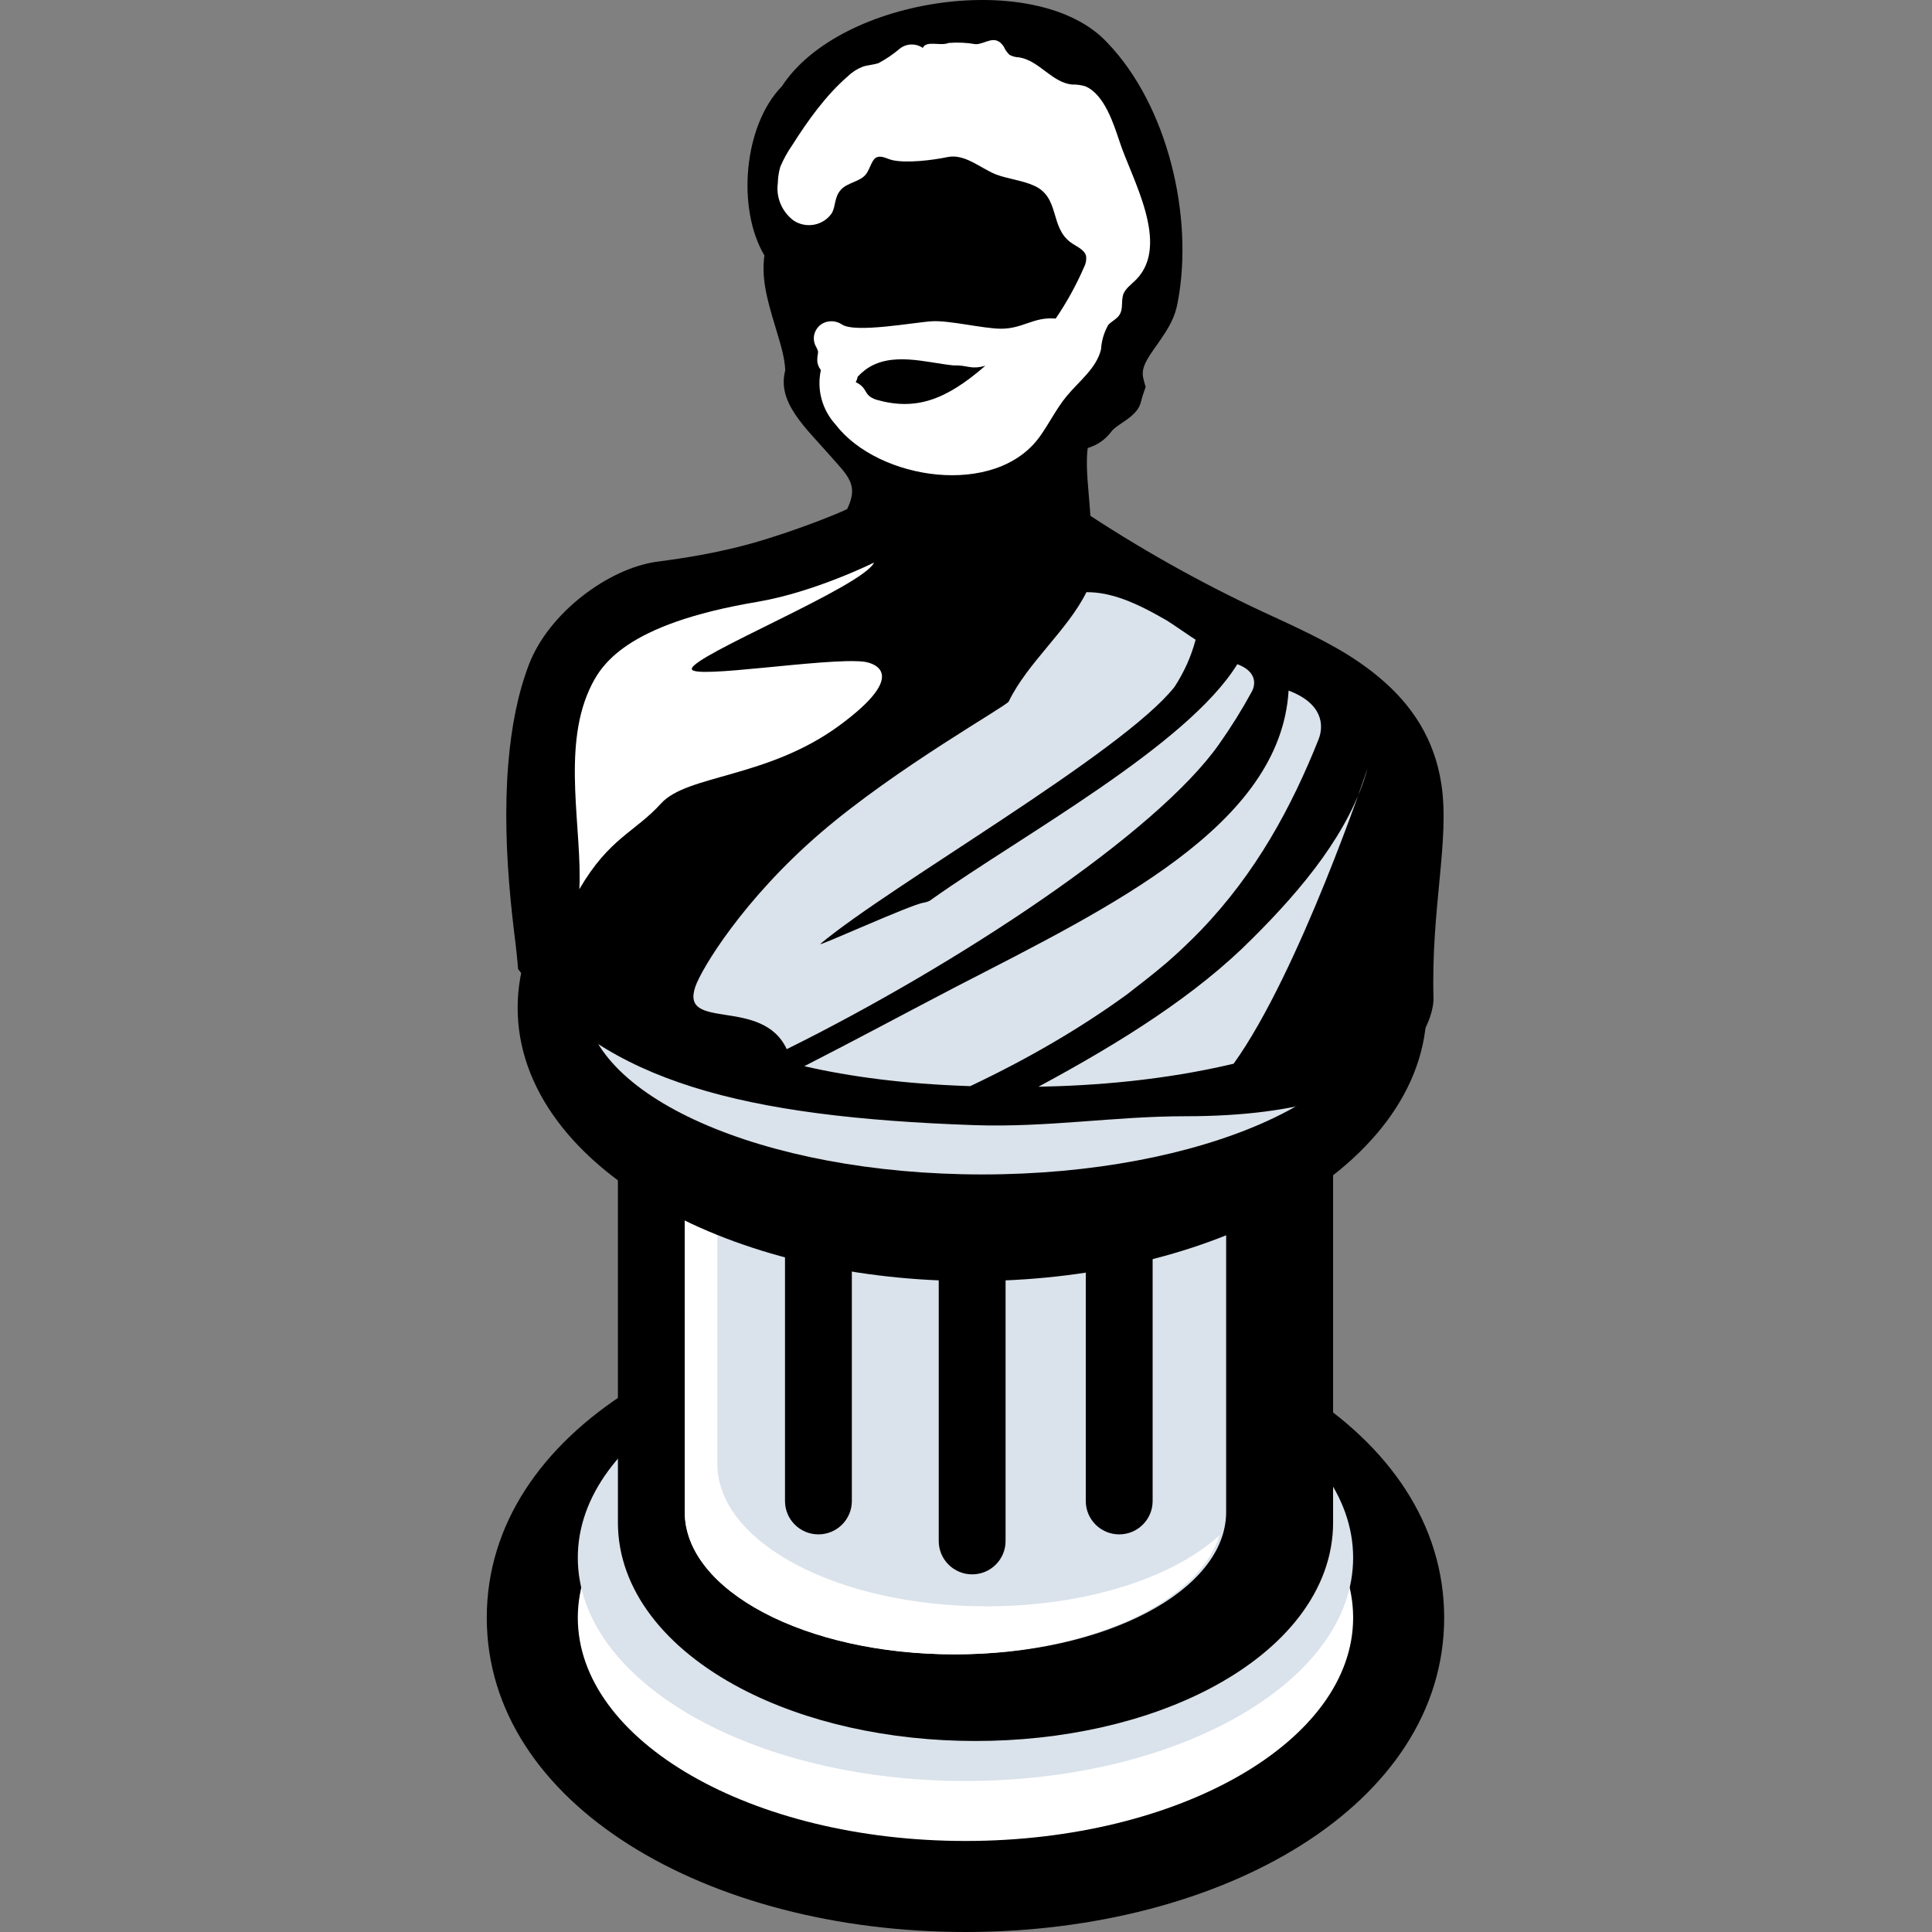 <svg width="256" height="256" viewBox="0 0 256 256" fill="none" xmlns="http://www.w3.org/2000/svg">
    <rect x="0" y="0" width="256" height="256" fill="#808080" stroke="none"/>
    <g clip-path="url(#clip0_1008_6257)">
        <path d="M127.93 256C93.78 256 64.5 239.136 64.5 214.352C64.5 189.568 93.78 172.703 127.93 172.703C162.081 172.703 191.36 189.568 191.36 214.352C191.36 239.136 162.081 256 127.93 256Z"
              fill="black"/>
        <path d="M127.93 243.938C156.3 243.938 179.298 230.692 179.298 214.352C179.298 198.011 156.3 184.765 127.93 184.765C99.56 184.765 76.562 198.011 76.562 214.352C76.562 230.692 99.56 243.938 127.93 243.938Z"
              fill="white"/>
        <path d="M127.93 235.99C156.3 235.99 179.298 222.743 179.298 206.403C179.298 190.063 156.3 176.817 127.93 176.817C99.56 176.817 76.562 190.063 76.562 206.403C76.562 222.743 99.56 235.99 127.93 235.99Z"
              fill="#DAE2EB"/>
        <path d="M176.642 201.739C176.642 210.637 170.348 218.463 160.36 223.716C151.758 228.24 140.741 230.69 129.259 230.69C117.776 230.69 106.759 228.24 98.158 223.716C88.169 218.463 81.876 210.637 81.876 201.739C81.876 201.654 81.876 201.569 81.878 201.484L81.876 137.683C81.876 130.03 90.241 123.826 100.559 123.826H157.959C168.277 123.826 176.642 130.03 176.642 137.683V201.57C176.642 201.594 176.642 201.619 176.642 201.643C176.642 201.675 176.642 201.707 176.642 201.739Z"
              fill="black"/>
        <path d="M162.469 200.134H162.471V120.293H90.733L90.735 200.134C90.733 200.204 90.733 200.275 90.733 200.346C90.733 210.764 106.792 219.209 126.602 219.209C146.412 219.209 162.471 210.764 162.471 200.346C162.471 200.275 162.471 200.204 162.469 200.134Z"
              fill="#DAE2EB"/>
        <path d="M161.586 203.44C158.794 212.386 144.103 219.209 126.398 219.209C106.701 219.209 90.733 210.764 90.733 200.346C90.733 200.275 90.733 200.204 90.735 200.134L90.733 120.293H95.056L95.058 193.77C95.056 193.84 95.056 193.911 95.056 193.982C95.056 204.4 111.024 212.845 130.721 212.845C143.901 212.845 155.412 209.064 161.586 203.44Z"
              fill="white"/>
        <path d="M128.816 169.751C113.805 169.751 99.492 166.496 88.478 160.575C76.169 153.957 68.591 144.325 68.591 133.541C68.591 122.757 76.169 113.125 88.478 106.507C99.492 100.585 113.805 97.331 128.816 97.331C143.826 97.331 158.14 100.585 169.154 106.507C181.463 113.125 189.041 122.757 189.041 133.541C189.041 144.325 181.463 153.957 169.154 160.575C158.14 166.496 143.826 169.751 128.816 169.751Z"
              fill="black"/>
        <path d="M130.144 155.62C159.248 155.62 182.841 145.142 182.841 132.216C182.841 119.29 159.248 108.812 130.144 108.812C101.04 108.812 77.447 119.29 77.447 132.216C77.447 145.142 101.04 155.62 130.144 155.62Z"
              fill="#DAE2EB"/>
        <path fill-rule="evenodd" clip-rule="evenodd"
              d="M115.494 125.149C129.168 106.762 182.975 134.999 166.828 114.856C150.681 94.713 124.341 107.73 105.441 111.52C86.54 115.31 73.558 124.918 76.445 132.979C79.331 141.041 101.82 143.537 115.494 125.149Z"
              fill="black"/>
        <path fill-rule="evenodd" clip-rule="evenodd"
              d="M148.3 161.802C150.746 161.802 152.729 163.78 152.729 166.218V198.896C152.729 201.335 150.746 203.312 148.3 203.312C145.855 203.312 143.872 201.335 143.872 198.896V166.218C143.872 163.78 145.855 161.802 148.3 161.802Z"
              fill="black"/>
        <path fill-rule="evenodd" clip-rule="evenodd"
              d="M128.816 161.802C131.262 161.802 133.244 163.78 133.244 166.218V204.195C133.244 206.634 131.262 208.611 128.816 208.611C126.37 208.611 124.388 206.634 124.388 204.195V166.218C124.388 163.78 126.37 161.802 128.816 161.802Z"
              fill="black"/>
        <path fill-rule="evenodd" clip-rule="evenodd"
              d="M108.446 161.802C110.891 161.802 112.874 163.78 112.874 166.218V198.896C112.874 201.335 110.891 203.312 108.446 203.312C106 203.312 104.017 201.335 104.017 198.896V166.218C104.017 163.78 106 161.802 108.446 161.802Z"
              fill="black"/>
        <path fill-rule="evenodd" clip-rule="evenodd"
              d="M115.523 121.069C127.092 109.993 165.746 124.145 154.943 113.2C144.14 102.255 120.702 106.644 106.188 109.541C91.674 112.439 83.91 122.538 85.537 127.055C87.164 131.572 103.955 132.146 115.523 121.069Z"
              fill="white"/>
        <path d="M168.869 81.775C175.55 84.839 179.138 86.794 182.567 89.611C187.217 93.432 190.093 98.056 190.987 103.889C192.126 111.32 189.595 120.422 189.949 132.358C189.982 133.467 188.9 147.915 157.084 147.908C147.66 147.906 138.794 149.424 129.073 149.086C98.597 148.024 80.059 143.345 69.145 129.049L68.648 128.399L68.578 127.586C68.511 126.824 68.433 126.062 68.343 125.302C68.323 125.132 68.123 123.491 68.05 122.874C67.909 121.671 67.786 120.543 67.673 119.371C67.056 112.981 66.878 106.931 67.352 101.182C67.76 96.231 68.644 91.815 70.095 88.036C72.722 81.193 80.568 75.386 86.904 74.45C88.173 74.262 93.659 73.644 99.351 72.068C105.585 70.342 112.018 67.647 112.265 67.435C113.309 65.197 113.12 63.946 111.401 61.968C111.237 61.781 110.41 60.851 110.171 60.577C106.671 56.572 102.929 53.339 104.051 49.067C103.98 47.615 103.644 46.247 102.761 43.383C101.413 39.006 100.931 36.633 101.287 33.845C97.604 27.64 98.518 16.634 103.612 11.423C111.389 -0.505 137.671 -4.193 146.745 5.678C154.716 13.979 158.188 28.664 156.074 39.941C155.722 41.972 154.986 43.322 153.295 45.704C153.113 45.959 153.029 46.079 152.94 46.204C151.506 48.239 151.197 49.124 151.564 50.426L151.804 51.281L151.51 52.118C151.406 52.412 151.327 52.69 151.15 53.358C150.643 55.274 148.048 56.132 147.265 57.182C146.473 58.243 145.417 58.979 144.127 59.366C143.93 60.896 144.002 62.62 144.273 65.659C144.301 65.971 144.313 66.107 144.328 66.28C144.398 67.086 144.45 67.749 144.486 68.351C152.262 73.433 160.411 77.92 168.869 81.775Z"
              fill="black"/>
        <path d="M103.391 22.103C103.824 21.082 104.364 20.108 105.003 19.194C106.97 16.082 109.429 12.614 112.344 10.107C112.911 9.553 113.591 9.118 114.34 8.829C115.016 8.611 115.739 8.594 116.415 8.36C117.401 7.837 118.324 7.21 119.168 6.491C120.046 5.755 121.329 5.695 122.272 6.347C122.772 5.308 124.602 6.147 125.689 5.691C126.893 5.594 128.104 5.65 129.291 5.857C130.578 5.855 131.85 4.439 133.006 6.178C133.185 6.583 133.44 6.952 133.76 7.265C134.16 7.476 134.606 7.592 135.062 7.605C137.699 8.037 139.383 10.925 142.036 11.201C142.635 11.183 143.233 11.261 143.805 11.432C146.361 12.516 147.577 16.478 148.345 18.746C149.946 23.671 155.096 32.322 150.586 37.007C149.909 37.707 148.976 38.299 148.781 39.217C148.587 40.134 148.779 40.771 148.456 41.502C148.134 42.233 147.297 42.545 146.846 43.059C146.284 44.056 145.959 45.161 145.892 46.293C145.293 48.797 142.975 50.51 141.316 52.517C139.978 54.151 139.043 56.065 137.818 57.792C131.984 66.023 116.388 63.636 110.738 56.276C108.932 54.303 108.202 51.617 108.771 49.036C108.463 48.66 108.294 48.195 108.29 47.715C108.291 47.412 108.324 47.11 108.388 46.813L108.388 46.534C108.329 46.34 108.248 46.152 108.148 45.974C107.51 44.891 107.883 43.512 108.989 42.864C109.796 42.428 110.789 42.475 111.546 42.985C113.297 44.195 121.317 42.678 123.537 42.566C125.807 42.444 130.314 43.539 132.586 43.557C135.556 43.58 136.925 41.951 139.884 42.214C141.352 40.06 142.61 37.779 143.641 35.4C143.88 34.95 143.976 34.441 143.916 33.939C143.693 33.038 142.632 32.682 141.877 32.123C139.097 30.091 140.454 26.172 137.063 24.623C135.456 23.879 133.543 23.726 131.871 23.076C129.766 22.177 127.79 20.346 125.538 20.815C123.607 21.222 120.213 21.643 118.284 21.227C117.577 21.072 116.886 20.591 116.21 20.825C115.534 21.059 115.324 22.272 114.808 23.003C114.05 24.093 112.329 24.142 111.427 25.138C110.525 26.134 110.765 27.284 110.217 28.248C109.685 29.036 108.846 29.584 107.892 29.767C106.938 29.95 105.948 29.752 105.149 29.219C103.597 28.041 102.805 26.158 103.066 24.264C103.081 23.534 103.19 22.808 103.391 22.103ZM126.285 48.413C122.689 48.053 118.007 46.493 114.629 49.024C114.277 49.294 113.947 49.594 113.642 49.919C113.598 50.171 113.514 50.414 113.393 50.639C115.096 51.455 114.305 52.341 116.088 52.957C121.276 54.438 125.262 53.078 130.559 48.467C128.586 49.018 128.327 48.366 126.285 48.413Z"
              fill="white"/>
        <path d="M115.819 74.539C114.365 77.693 91.686 86.865 91.666 88.632C91.649 90.067 109.417 87.113 114.423 87.671C115.574 87.8 120.766 89.116 111.232 96.124C101.698 103.132 91.065 102.628 87.596 106.459C84.127 110.289 80.746 111.006 76.769 117.818C77.156 109.969 74.472 99.406 78.071 91.424C79.556 88.132 82.779 82.717 100.284 79.759C107.972 78.46 115.819 74.539 115.819 74.539Z"
              fill="white"/>
        <path fill-rule="evenodd" clip-rule="evenodd"
              d="M163.461 140.948C154.148 143.155 145.047 143.86 137.597 143.997C137.65 143.968 137.704 143.939 137.758 143.911C148.641 138.04 158.499 131.852 165.929 124.377C172.645 117.697 178.9 110.148 181.209 101.813C181.216 101.849 172.147 128.879 163.461 140.948ZM128.168 143.905C119.795 143.614 112.665 142.678 106.573 141.275C113.358 137.812 119.961 134.252 126.668 130.757C147.187 120.173 169.668 109.406 170.746 91.507C175.254 93.199 175.472 96.094 174.702 98.011C171.113 106.987 166.444 115.64 159.115 123.273C157.706 124.732 156.207 126.154 154.62 127.539C152.928 128.98 151.126 130.381 149.328 131.767C143.212 136.212 136.275 140.27 128.56 143.919C128.428 143.914 128.297 143.91 128.168 143.905ZM92.13 130.755C92.947 128.369 98.487 119.172 108.718 110.37C118.741 101.747 133.464 93.497 133.659 92.955C136.174 87.784 141.434 83.539 143.96 78.464C147.242 78.454 150.461 79.808 154.618 82.224C155.167 82.544 157.928 84.474 158.424 84.766C157.845 86.963 156.911 89.053 155.628 91.02C148.711 99.773 117.952 117.318 108.717 125.059C108.032 125.634 120.76 119.814 122.399 119.61C122.875 119.523 123.249 119.362 123.491 119.141C135.572 110.581 157.286 98.805 163.953 88.007C166.467 88.945 166.445 90.62 165.851 91.678C164.578 94.018 163.151 96.31 161.568 98.556C153.252 110.46 126.668 127.922 104.247 139.019C100.999 132.019 90.112 136.696 92.13 130.755Z"
              fill="#DAE2EB"/>
    </g>
    <defs>
        <clipPath id="clip0_1008_6257">
            <rect width="256" height="256" fill="white"/>
        </clipPath>
    </defs>
</svg>

